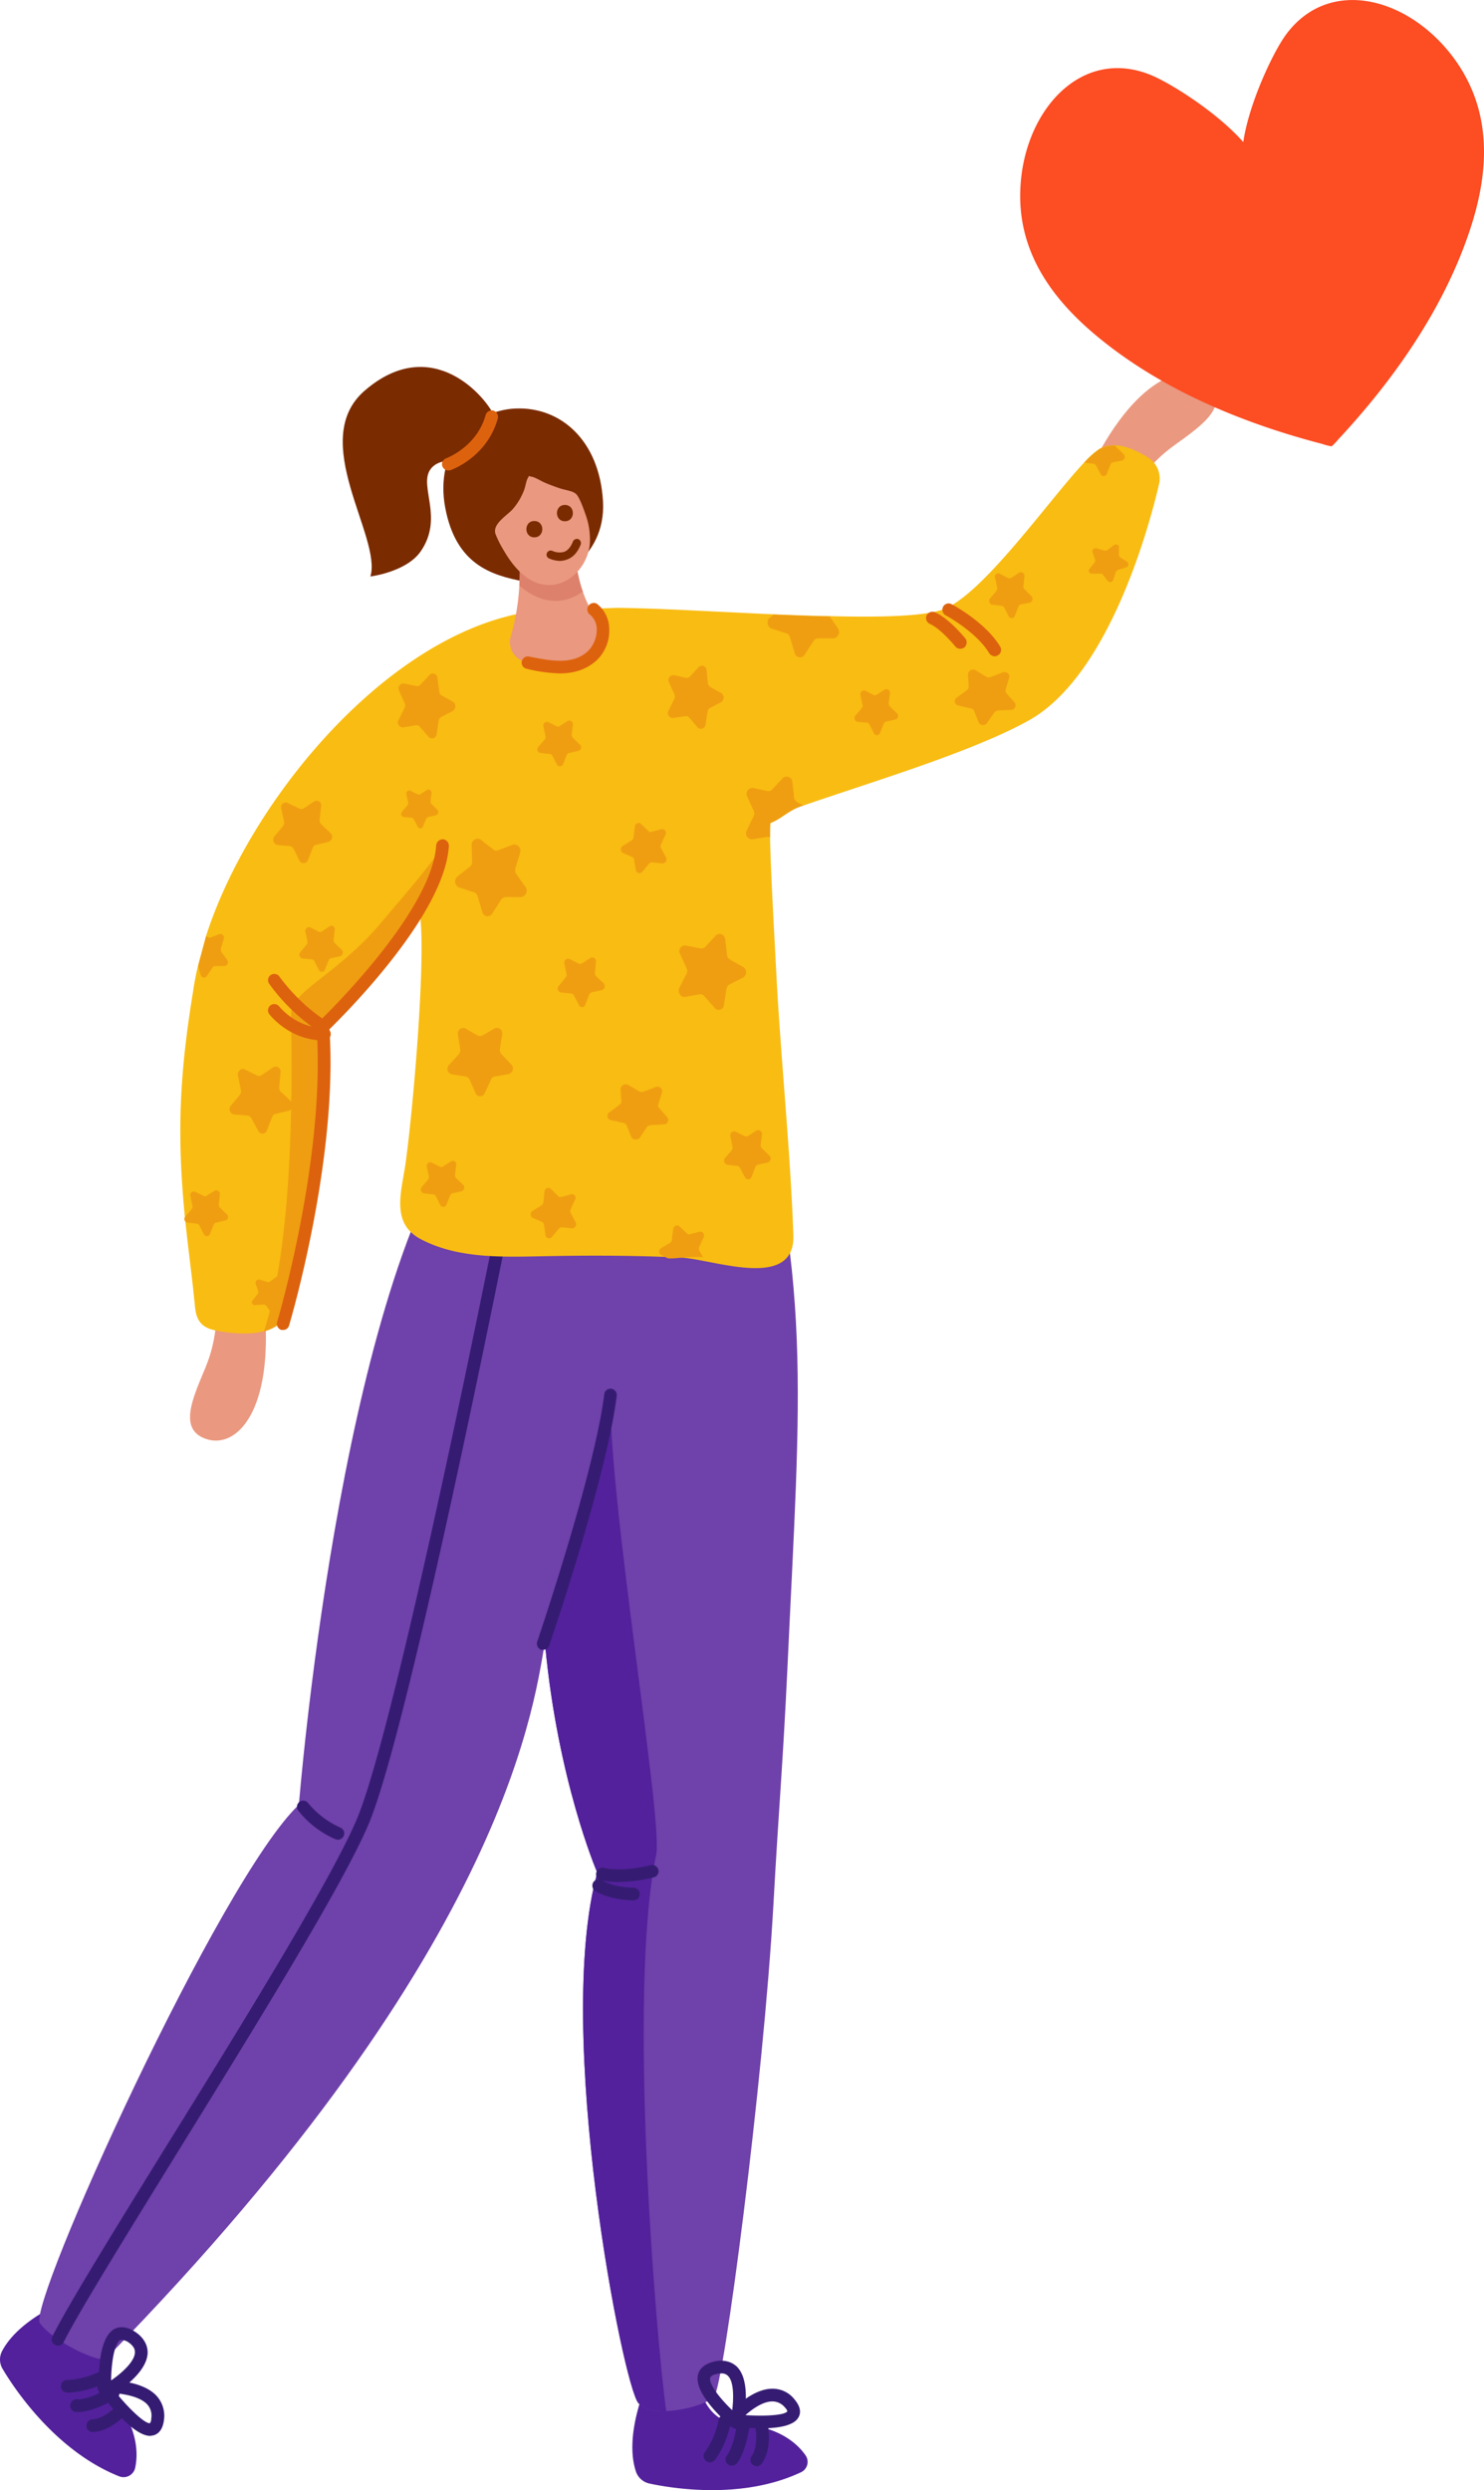 <svg xmlns="http://www.w3.org/2000/svg" width="572.9" height="960.7" viewBox="0.005 -0.003 572.932 960.729" style=""><g><title>rating45_325817890</title><g data-name="Layer 2"><path d="M191.1 161.1c-2.9-7.5-24.1-33-50.3-10.4-22.2 19.2 6.8 56.6 2.2 71.7 0 0 14-1.7 19.5-9.8 8.7-12.7-.5-24.6 3.4-31.1s16.2-2.8 16.2-2.8z" fill="#7b2b00"></path><path d="M202.2 224.3c-12.8-2.4-26.2-6.7-30.3-28.4s9.8-37.6 27.2-38.3 32.3 12.3 33.7 35.7-21.3 31.3-21.3 31.3z" fill="#7b2b00"></path><path d="M28.7 886.3S7.9 893.6.8 907.1a7 7 0 0 0 .3 7c5.1 8.6 21 31.8 44.9 41.3a4.6 4.6 0 0 0 6.2-3.3c1.2-5.7 1.1-15.9-9.2-28.4-16-19.3 21-43.1 21-43.1z" fill="#53219c"></path><g fill="#351c72"><path d="M26 923.1a2.5 2.5 0 0 1-2.5-2.4 2.5 2.5 0 0 1 2.4-2.5c6.7-.1 12.9-3.4 13-3.4a2.4 2.4 0 0 1 3.3 1 2.5 2.5 0 0 1-1 3.3c-.3.1-7.3 3.9-15.2 4z"></path><path d="M30.1 930.6a2.5 2.5 0 1 1 0-4.9c3.9 0 10.2-3.2 12.3-4.5a2.5 2.5 0 0 1 3.4.8 2.5 2.5 0 0 1-.9 3.4c-.9.5-8.9 5.2-14.8 5.2z"></path><path d="M35.8 938.3a2.3 2.3 0 0 1-2.4-2.3 2.5 2.5 0 0 1 2.3-2.6c3.9-.1 8.1-3.9 9.4-5.3a2.5 2.5 0 0 1 3.5-.2 2.4 2.4 0 0 1 .2 3.4c-.3.3-6.2 6.8-12.9 7z"></path></g><path d="M249.4 920.5s-8.6 19.4-3.8 33.3a7.1 7.1 0 0 0 5.2 4.4c9.4 2 36.1 6.2 58.5-4.4a4.4 4.4 0 0 0 1.7-6.5c-3.2-4.6-10.5-11.3-26-12.2-24-1.5-15.6-47.7-15.6-47.7z" fill="#53219c"></path><path d="M304 643.7c-1.9 39.7-3.2 51.3-5.4 91.1-3.8 68-19.2 186-22.9 189.9-2.3 2.4-10.9 5.3-18.5 5.5-4.4.1-8.5-.7-10.7-3-5.9-6.3-32.8-143.6-15.9-204.7-.5-1.1-15.2-35.8-20.1-87.5 0-1 .1-2 .2-3.1-4.2 21.8-12 117-169.6 277.9-2.3 2.4-20.8-6.5-25.7-13.5s69.6-171.4 100-200c0 0 15.4-194.3 63.9-261.5l24.7 21.8c11.4-28 60.7-133.1 83.5-54.8 26.6 91.6 21.5 133.9 16.5 241.9z" fill="#6f41aa"></path><path d="M257.2 930.2c-4.4.1-8.5-.7-10.7-3-5.9-6.3-32.8-143.6-15.9-204.7-.5-1.1-15.2-35.8-20.1-87.5 11.7-48.8 25.2-96.9 25.2-96.9-.8 40.5 20.6 165.9 17.6 177.6-11.1 53.8.1 187.4 3.9 214.5z" fill="#53219c"></path><path d="M22.4 905a2.3 2.3 0 0 1-1.1-.3 2.4 2.4 0 0 1-1.1-3.2c6-12 23.3-40 43.4-72.5 29.3-47.1 65.6-105.9 74.6-128.2 16-39.7 54-231.7 54.4-233.6a2.4 2.4 0 1 1 4.8.9c-1.6 7.9-38.5 194.4-54.6 234.5-9.2 22.7-44.2 79.2-75 129-20 32.4-37.3 60.3-43.2 72a2.4 2.4 0 0 1-2.2 1.4z" fill="#351c72"></path><path d="M209.7 636.5h-.8a2.5 2.5 0 0 1-1.5-3.1c.2-.7 22-64.5 25.9-95.5a2.4 2.4 0 0 1 2.7-2.1 2.4 2.4 0 0 1 2.1 2.7c-3.9 31.5-25.2 93.8-26.1 96.5a2.4 2.4 0 0 1-2.3 1.5z" fill="#351c72"></path><g fill="#351c72"><path d="M274.1 950a3 3 0 0 1-1.5-.5 2.5 2.5 0 0 1-.4-3.5 31.1 31.1 0 0 0 5.2-12.3 2.4 2.4 0 1 1 4.8.8c-.1.3-1.4 8.2-6.1 14.5a2.8 2.8 0 0 1-2 1z"></path><path d="M282.5 951.3a3 3 0 0 1-1.5-.5 2.5 2.5 0 0 1-.4-3.4c2.4-3 3.7-10.1 4-12.6a2.5 2.5 0 0 1 2.7-2.1 2.6 2.6 0 0 1 2.2 2.8c-.2 1-1.4 10.3-5 14.9a2.5 2.5 0 0 1-2 .9z"></path><path d="M292.2 951.5a3 3 0 0 1-1.5-.5 2.4 2.4 0 0 1-.5-3.4c2.2-3.1 1.8-8.8 1.5-10.7a2.4 2.4 0 1 1 4.8-.8c.1.3 1.6 8.9-2.4 14.4a2.4 2.4 0 0 1-1.9 1z"></path></g><g fill="#351c72"><path d="M284.3 937.1a2.5 2.5 0 0 1-1.6-.6c-2.5-2.1-15-13-13.2-20.3.4-1.8 1.9-4.1 6.3-5.1s7.3.6 8.8 2.1c5.7 5.9 2.5 20.4 2.1 22a2.4 2.4 0 0 1-1.6 1.8zm-5.8-21.4a5.6 5.6 0 0 0-1.7.2c-1.1.2-2.4.7-2.6 1.5-.6 2.5 3.9 8.1 8.5 12.5.6-5 .6-11-1.6-13.2a3.3 3.3 0 0 0-2.6-1z"></path><path d="M293.6 936.9a110.4 110.4 0 0 1-11.5-.7 2.5 2.5 0 0 1-2-1.6 2.4 2.4 0 0 1 .4-2.4c.4-.5 9-10.6 17.7-10.6a10.7 10.7 0 0 1 8.6 4.2c2.6 3.1 2.3 5.4 1.5 6.8-1.8 3.4-8.3 4.3-14.7 4.3zm-5.8-5.1c8.1.5 15.2 0 16.2-1.5a3.6 3.6 0 0 0-.9-1.4 6.3 6.3 0 0 0-4.9-2.4c-3.5 0-7.5 2.7-10.4 5.3z"></path></g><path d="M238.8 726.1a28.2 28.2 0 0 1-7.3-.8 2.5 2.5 0 0 1 1.5-4.7c.1.1 6.4 1.9 18.2-1a2.5 2.5 0 0 1 3 1.8 2.4 2.4 0 0 1-1.8 2.9 56.9 56.9 0 0 1-13.6 1.8z" fill="#351c72"></path><path d="M244.6 733.2c-9.9-.3-14.4-3.4-14.9-3.7a2.5 2.5 0 0 1-.5-3.5 2.5 2.5 0 0 1 3.4-.5c.1.1 3.8 2.6 12 2.8a2.4 2.4 0 0 1 2.4 2.5 2.4 2.4 0 0 1-2.4 2.4z" fill="#351c72"></path><path d="M130.5 709.8l-1-.2a37.2 37.2 0 0 1-14.4-11.1 2.4 2.4 0 1 1 3.9-2.8 34.3 34.3 0 0 0 12.4 9.4 2.4 2.4 0 0 1 1.3 3.2 2.5 2.5 0 0 1-2.2 1.5z" fill="#351c72"></path><g fill="#351c72"><path d="M40.6 925.4a2.7 2.7 0 0 1-1.2-.3 2.4 2.4 0 0 1-1.2-2c-.2-3.5-.8-20.7 5.9-24.5 1.7-.9 4.5-1.4 8.3 1.2s4.7 5.9 4.6 8.1c-.4 8.5-13.7 16.3-15.2 17.1a1.9 1.9 0 0 1-1.2.4zm6.5-22.6h-.6c-2.3 1.3-3.5 8.4-3.6 15.6 4.4-3 9.1-7.4 9.2-10.8 0-.5.1-2.1-2.5-3.9a4.9 4.9 0 0 0-2.5-.9z"></path><path d="M58 939.8c-6.4 0-16-12.1-20-17.5a2.5 2.5 0 0 1-.2-2.5 2.2 2.2 0 0 1 2-1.4c.6 0 14.4-.7 20.6 5.9a11.4 11.4 0 0 1 2.9 9.4c-.5 4.1-2.5 5.5-4.1 5.9zm-13-16.4c5.5 6.7 11.2 11.8 12.9 11.5a3 3 0 0 0 .5-1.8 6.4 6.4 0 0 0-1.6-5.5c-2.6-2.7-7.7-3.8-11.8-4.2z"></path></g><path d="M84.6 501.7c-1.5 7.3-.6 14.6-5.3 26s-10.9 24.1.7 27.6 25.4-11.1 22.2-50-17.6-3.6-17.6-3.6z" fill="#ea987f"></path><path d="M435 191.4c5.1-5.5 8.2-12.2 18.1-19.4s21.9-14.9 13.9-24-27.5-3.7-45.1 31.1 13.1 12.3 13.1 12.3z" fill="#ea987f"></path><path d="M447.4 187.1c-4.4 18.7-20 74.1-50.3 90.9-21.8 12.1-60.1 23.5-87 32.8l-.7.2c-5.2 1.8-7.7 4.9-11.9 6.5-.2.1-.2 2.2-.2 5.6.2 13.2 2.1 45.6 2.5 54.1 1.8 33.1 5.3 66.1 6.5 99.4.7 21.6-31.3 9.1-43.4 8.6-18.3-.9-36.6-.9-54.8-.5-15.3.3-31.9.7-45.8-6.7-11.6-6.2-7.2-18.5-5.7-29.3 2.9-20.7 8.6-85.5 5-98.8v.2h-.1a185.5 185.5 0 0 1-17.9 27c-5.5 6.8-12 13.7-19 18.8a369.6 369.6 0 0 1-4.3 72.9 175.4 175.4 0 0 1-5.4 24.1c-1.8 5.9-3.1 14.9-8.3 18.6a15.6 15.6 0 0 1-4.7 2.1c-6.1 1.6-14.1.7-19.1-.4s-7-3.8-7.5-9c-1.5-15.6-3.9-30.9-4.9-46.5-1.9-27.2-.2-48.6 4.2-75.5a97.9 97.9 0 0 1 1.9-9.7l3.1-11.5c17.9-55.6 77.3-125.5 136.2-125.9 7.8 0 22.1-.6 22.1-.6 15 .1 38.1 1.5 60.8 2.5 7.3.3 14.6.6 21.6.7 19.6.5 36.5.1 43.8-2.6 15.3-5.6 41-42.4 54.5-56.7a33.4 33.4 0 0 1 5.8-5.2 11.7 11.7 0 0 1 6.3-1.4c4.5.2 9.2 2.6 12.7 4.8a9.6 9.6 0 0 1 4 10.5z" fill="#f9bc12"></path><g fill="#ef9e11"><path d="M201.1 346.1h-5.8a2.3 2.3 0 0 0-1.9 1.1l-3.3 5.2a2.1 2.1 0 0 1-3.9-.6l-1.8-6.1a2.3 2.3 0 0 0-1.5-1.5l-5.6-1.8a2.5 2.5 0 0 1-.6-4.3l4.7-3.7a2.7 2.7 0 0 0 .9-2.1l-.2-6.3a2.3 2.3 0 0 1 3.6-2l4.7 3.7a1.8 1.8 0 0 0 2 .3l5.5-2.1a2.4 2.4 0 0 1 2.9 3.1l-1.8 6a2.8 2.8 0 0 0 .3 2.2l3.6 5a2.5 2.5 0 0 1-1.8 3.9z"></path><path d="M321.7 246.3h-5.8a2 2 0 0 0-1.8 1l-3.4 5.2a2.1 2.1 0 0 1-3.9-.6l-1.8-6a2.2 2.2 0 0 0-1.5-1.6l-5.6-1.8a2.5 2.5 0 0 1-.6-4.3l1.4-1.1c7.3.3 14.6.6 21.6.7l3.2 4.6a2.5 2.5 0 0 1-1.8 3.9z"></path><path d="M86.6 372.7h-3.5a1.1 1.1 0 0 0-1.1.7l-2.1 3.1a1.3 1.3 0 0 1-2.4-.4l-1-3.5 3.1-11.5.5.4a1.3 1.3 0 0 0 1.2.2l3.4-1.3a1.4 1.4 0 0 1 1.7 1.8l-1.1 3.7a2.2 2.2 0 0 0 .2 1.4l2.2 3a1.5 1.5 0 0 1-1.1 2.4z"></path><path d="M99.7 436.3l-2.6-4.8a2.1 2.1 0 0 0-1.5-1.1l-5.1-.4a2.1 2.1 0 0 1-1.3-3.5l3.4-4.1a2.2 2.2 0 0 0 .4-1.9l-1.1-5.4c-.4-1.7 1.2-3.2 2.6-2.5l4.7 2.3a1.9 1.9 0 0 0 1.8-.1l4.3-2.9a1.9 1.9 0 0 1 3 2l-.5 5.5a2.2 2.2 0 0 0 .6 1.8l3.9 3.6a2.2 2.2 0 0 1-.8 3.7l-5 1.2a1.7 1.7 0 0 0-1.4 1.2l-2 5.1a1.8 1.8 0 0 1-3.4.3z"></path><path d="M124 311.1l-.6 5.2a2.5 2.5 0 0 0 .6 1.7l3.6 3.4a2 2 0 0 1-.8 3.4l-4.7 1.1a1.6 1.6 0 0 0-1.3 1.1l-1.9 4.8a1.8 1.8 0 0 1-3.3.2l-2.3-4.6a2.1 2.1 0 0 0-1.4-1l-4.8-.4a2.1 2.1 0 0 1-1.1-3.4l3.2-3.8a2.1 2.1 0 0 0 .5-1.7l-1.1-5.1a1.8 1.8 0 0 1 2.5-2.2l4.4 2.1a1.7 1.7 0 0 0 1.7 0l4.1-2.7a1.8 1.8 0 0 1 2.7 1.9z"></path><path d="M294.2 437.7l-.5 4.1a1.9 1.9 0 0 0 .5 1.3l2.8 2.7a1.6 1.6 0 0 1-.6 2.7l-3.7.8a1.6 1.6 0 0 0-1.1 1l-1.4 3.7a1.4 1.4 0 0 1-2.6.2l-1.9-3.6a1.2 1.2 0 0 0-1.1-.8l-3.7-.4a1.6 1.6 0 0 1-1-2.6l2.6-3a1.7 1.7 0 0 0 .3-1.4l-.8-4a1.5 1.5 0 0 1 2-1.8l3.4 1.7a1.7 1.7 0 0 0 1.4 0l3.2-2.1a1.5 1.5 0 0 1 2.2 1.5z"></path><path d="M256.2 433.8l-4.9.3a2.1 2.1 0 0 0-1.6.8l-2.6 3.9a2 2 0 0 1-3.4-.2l-1.7-4.3a2.1 2.1 0 0 0-1.3-1.1l-4.8-1a1.7 1.7 0 0 1-.6-3.1l3.9-2.9a1.5 1.5 0 0 0 .7-1.5l-.3-4.5a2 2 0 0 1 3-1.6l4.1 2.4a2.1 2.1 0 0 0 1.7.2l4.7-1.8a1.8 1.8 0 0 1 2.5 2.1l-1.4 4.4a1.6 1.6 0 0 0 .3 1.6l3.1 3.5a1.7 1.7 0 0 1-1.4 2.8z"></path><path d="M390.3 273.9l-4.9.2a2.4 2.4 0 0 0-1.6.9l-2.7 3.9a1.9 1.9 0 0 1-3.3-.3l-1.7-4.3a1.7 1.7 0 0 0-1.3-1l-4.8-1.1a1.7 1.7 0 0 1-.6-3.1l3.9-2.8a1.9 1.9 0 0 0 .7-1.5l-.3-4.6a2 2 0 0 1 3-1.6l4.1 2.5a2 2 0 0 0 1.7.1l4.6-1.8c1.5-.5 3 .7 2.5 2.1l-1.3 4.4a1.5 1.5 0 0 0 .3 1.6l3.1 3.5a1.8 1.8 0 0 1-1.4 2.9z"></path><path d="M256.9 322.1l-1.7 3.7a1.7 1.7 0 0 0 0 1.4l1.9 3.5a1.6 1.6 0 0 1-1.5 2.4l-3.8-.4a1.2 1.2 0 0 0-1.2.5l-2.6 3.1a1.4 1.4 0 0 1-2.5-.6l-.7-4a1.2 1.2 0 0 0-.8-1.1l-3.4-1.5a1.6 1.6 0 0 1-.1-2.8l3.4-2.1a1.4 1.4 0 0 0 .7-1.2l.5-4c.1-1.3 1.6-2 2.4-1.1l2.8 2.7a1.2 1.2 0 0 0 1.3.3l3.7-1a1.5 1.5 0 0 1 1.6 2.2z"></path><path d="M270 481a2 2 0 0 0 0 1.5l1.4 2.5a74.6 74.6 0 0 0-9.3.3 28.2 28.2 0 0 1-4.2.2l-2.5-1.2a1.6 1.6 0 0 1-.1-2.8l3.4-2a1.6 1.6 0 0 0 .7-1.3l.5-4a1.5 1.5 0 0 1 2.4-1.1l2.8 2.7a1.4 1.4 0 0 0 1.2.4l3.8-1a1.5 1.5 0 0 1 1.6 2.1z"></path><path d="M222 462.9l-1.7 3.7a1.6 1.6 0 0 0 .1 1.5l1.8 3.4a1.6 1.6 0 0 1-1.4 2.4l-3.8-.4a1.6 1.6 0 0 0-1.3.6l-2.6 3.1a1.4 1.4 0 0 1-2.5-.7l-.6-4a1.5 1.5 0 0 0-.8-1.1l-3.5-1.5a1.6 1.6 0 0 1 0-2.8l3.3-2a2 2 0 0 0 .8-1.3l.4-4a1.5 1.5 0 0 1 2.5-1.1l2.7 2.7a1.3 1.3 0 0 0 1.3.4l3.7-1a1.4 1.4 0 0 1 1.6 2.1z"></path><path d="M84.9 460.8l-.4 3.8a1.6 1.6 0 0 0 .4 1.3l2.6 2.5a1.4 1.4 0 0 1-.6 2.5l-3.4.8a1.2 1.2 0 0 0-1 .8l-1.4 3.5a1.3 1.3 0 0 1-2.4.2l-1.7-3.4a1.2 1.2 0 0 0-1-.7l-3.5-.4a1.4 1.4 0 0 1-.9-2.4l2.4-2.8a1.6 1.6 0 0 0 .3-1.3l-.8-3.8a1.4 1.4 0 0 1 1.9-1.6l3.2 1.6a1 1 0 0 0 1.2-.1l3.1-1.9a1.4 1.4 0 0 1 2 1.4z"></path><path d="M111.6 500.9l-3.1 1.1a1.1 1.1 0 0 0-.8.8l-1 2.9a1.3 1.3 0 0 1-2.2.4l-1.8-2.4a1.2 1.2 0 0 0-1-.4l-3.2.2a1.1 1.1 0 0 1-1-1.8l2-2.5a1.5 1.5 0 0 0 .2-1.1l-1-2.8a1.3 1.3 0 0 1 1.6-1.6l3 .9a1.1 1.1 0 0 0 1.1-.3l2.6-1.9a1.2 1.2 0 0 1 2 .9v3a.9.9 0 0 0 .5.9l2.6 1.7a1.1 1.1 0 0 1-.5 2z"></path><path d="M434.7 218.9l-3.1 1a1.5 1.5 0 0 0-.8.8l-1 3a1.3 1.3 0 0 1-2.2.4l-1.8-2.4a1 1 0 0 0-1-.4h-3.2a1.1 1.1 0 0 1-1-1.8l2-2.5a1.4 1.4 0 0 0 .2-1.1l-1-2.8a1.2 1.2 0 0 1 1.6-1.5l3 .8a1.4 1.4 0 0 0 1.1-.2l2.6-1.9c.8-.6 2-.1 1.9.8v3.1a1.1 1.1 0 0 0 .6.9l2.5 1.6a1.2 1.2 0 0 1-.4 2.2z"></path><path d="M166.6 305.9l-.4 3.3a1.2 1.2 0 0 0 .4 1l2.2 2.2a1.2 1.2 0 0 1-.5 2.1l-2.9.7a1.3 1.3 0 0 0-.9.7l-1.2 3a1.1 1.1 0 0 1-2 .1l-1.5-2.8a1.1 1.1 0 0 0-.8-.7l-3-.3a1.2 1.2 0 0 1-.7-2.1l2-2.4a2 2 0 0 0 .3-1.1l-.7-3.1c-.2-1 .8-1.9 1.6-1.4l2.7 1.3a1.1 1.1 0 0 0 1.1 0l2.6-1.7a1.2 1.2 0 0 1 1.7 1.2z"></path><path d="M221.2 279.6l-.5 3.8a2.1 2.1 0 0 0 .5 1.3l2.6 2.5a1.4 1.4 0 0 1-.6 2.5l-3.4.8a1.2 1.2 0 0 0-1 .8l-1.4 3.5a1.3 1.3 0 0 1-2.4.1l-1.7-3.3a1.2 1.2 0 0 0-1.1-.7l-3.5-.4a1.4 1.4 0 0 1-.8-2.4l2.4-2.8a1.6 1.6 0 0 0 .3-1.3l-.8-3.8a1.4 1.4 0 0 1 1.9-1.6l3.2 1.6a1.1 1.1 0 0 0 1.2-.1l3-1.9a1.4 1.4 0 0 1 2.1 1.4z"></path><path d="M343.6 267.5l-.5 3.8a1.9 1.9 0 0 0 .5 1.3l2.6 2.5a1.4 1.4 0 0 1-.6 2.5l-3.4.8a1.4 1.4 0 0 0-1 .8l-1.4 3.5a1.3 1.3 0 0 1-2.4.2l-1.7-3.4a1.2 1.2 0 0 0-1.1-.7l-3.5-.3a1.5 1.5 0 0 1-.8-2.5l2.4-2.8a1.4 1.4 0 0 0 .3-1.3l-.8-3.7c-.2-1.2.9-2.2 1.9-1.7l3.2 1.6a1.1 1.1 0 0 0 1.2-.1l3-1.9a1.4 1.4 0 0 1 2.1 1.4z"></path><path d="M129.2 358.8l-.4 3.8a1.5 1.5 0 0 0 .5 1.3l2.6 2.5a1.5 1.5 0 0 1-.6 2.5l-3.5.8a1.2 1.2 0 0 0-.9.8l-1.4 3.5a1.3 1.3 0 0 1-2.4.2l-1.7-3.3a1.3 1.3 0 0 0-1.1-.8l-3.5-.3a1.5 1.5 0 0 1-.8-2.5l2.3-2.8a1.5 1.5 0 0 0 .4-1.3l-.8-3.7c-.2-1.2.9-2.2 1.9-1.7l3.2 1.6a1.3 1.3 0 0 0 1.2 0l3-2a1.3 1.3 0 0 1 2 1.4z"></path><path d="M230.1 371.1l-.4 4.1a1.8 1.8 0 0 0 .4 1.4l2.9 2.7a1.6 1.6 0 0 1-.7 2.7l-3.7.8a1.7 1.7 0 0 0-1.1.9l-1.5 3.8a1.3 1.3 0 0 1-2.5.2l-1.9-3.6a1.3 1.3 0 0 0-1.1-.8l-3.8-.4a1.5 1.5 0 0 1-.9-2.6l2.5-3.1a1.4 1.4 0 0 0 .4-1.4l-.8-4a1.5 1.5 0 0 1 2-1.8l3.4 1.7a1.4 1.4 0 0 0 1.4 0l3.2-2.1a1.5 1.5 0 0 1 2.2 1.5z"></path><path d="M176.1 449.5l-.4 3.8a1.5 1.5 0 0 0 .5 1.3l2.6 2.5a1.5 1.5 0 0 1-.6 2.5l-3.5.8a1.2 1.2 0 0 0-.9.8l-1.4 3.5a1.3 1.3 0 0 1-2.4.2l-1.7-3.4a1.5 1.5 0 0 0-1.1-.7l-3.5-.4a1.5 1.5 0 0 1-.9-2.4l2.4-2.8a2.2 2.2 0 0 0 .4-1.3l-.8-3.7a1.4 1.4 0 0 1 1.8-1.7l3.2 1.6a1.2 1.2 0 0 0 1.3-.1l3-1.9a1.3 1.3 0 0 1 2 1.4z"></path><path d="M433.1 177.7l-3.5.7a1.2 1.2 0 0 0-.9.9l-1.4 3.5a1.3 1.3 0 0 1-2.4.1l-1.7-3.3a1.4 1.4 0 0 0-1.1-.7l-3.5-.4a33.4 33.4 0 0 1 5.8-5.2 11.7 11.7 0 0 1 6.3-1.4 1 1 0 0 0 .4.7l2.6 2.5a1.5 1.5 0 0 1-.6 2.6z"></path><path d="M395.5 222.4l-.4 3.8a1.5 1.5 0 0 0 .5 1.2l2.6 2.6a1.5 1.5 0 0 1-.6 2.5l-3.5.7a1.2 1.2 0 0 0-.9.9l-1.4 3.5a1.3 1.3 0 0 1-2.4.1l-1.7-3.3a1.5 1.5 0 0 0-1.1-.7l-3.5-.4a1.5 1.5 0 0 1-.9-2.4l2.4-2.8a2.3 2.3 0 0 0 .4-1.4l-.8-3.7a1.3 1.3 0 0 1 1.9-1.6l3.1 1.6a1.5 1.5 0 0 0 1.3-.1l3-2a1.4 1.4 0 0 1 2 1.5z"></path><path d="M165.4 284.2l-3.3-3.8a1.9 1.9 0 0 0-1.6-.6l-4.7.8a1.9 1.9 0 0 1-1.9-2.9l2.3-4.6a2.1 2.1 0 0 0 0-1.9l-2.1-4.7a1.9 1.9 0 0 1 1.9-2.8l4.8 1a1.7 1.7 0 0 0 1.6-.6l3.4-3.7a1.8 1.8 0 0 1 3.1 1.2l.7 5.2a1.7 1.7 0 0 0 .9 1.5l4.3 2.4a2.1 2.1 0 0 1 0 3.6l-4.4 2.3a1.7 1.7 0 0 0-1 1.4l-.8 5.2a1.8 1.8 0 0 1-3.2 1z"></path><path d="M275.9 388.8l-3.9-4.4a2.1 2.1 0 0 0-1.9-.8l-5.6 1c-1.7.3-3-1.8-2.2-3.5l2.7-5.3a2.4 2.4 0 0 0 .1-2.2l-2.5-5.5a2.2 2.2 0 0 1 2.3-3.3l5.5 1.1a2 2 0 0 0 1.9-.6l4-4.3c1.3-1.4 3.4-.6 3.7 1.4l.7 6a2.3 2.3 0 0 0 1.1 1.8l5 2.8a2.4 2.4 0 0 1 0 4.2l-5.1 2.6a2.2 2.2 0 0 0-1.2 1.8l-1 6a2 2 0 0 1-3.6 1.2z"></path><path d="M310.1 310.8l-.7.2c-5.2 1.8-7.7 4.9-11.9 6.5-.2.1-.2 2.2-.2 5.6a1.9 1.9 0 0 0-1.3-.2l-5.5.9a2.3 2.3 0 0 1-2.2-3.4l2.6-5.4a2.4 2.4 0 0 0 .1-2.2l-2.5-5.4a2.3 2.3 0 0 1 2.3-3.4l5.5 1.2a2 2 0 0 0 1.9-.7l4-4.3a2.2 2.2 0 0 1 3.7 1.4l.7 6.1a2.3 2.3 0 0 0 1.1 1.7z"></path><path d="M269.3 280.6l-3.2-3.8a1.8 1.8 0 0 0-1.6-.5l-4.6.7a1.9 1.9 0 0 1-1.8-2.8l2.2-4.5a2.3 2.3 0 0 0 .1-1.8l-2.1-4.6a1.9 1.9 0 0 1 1.9-2.8l4.6 1a1.8 1.8 0 0 0 1.6-.5l3.3-3.6a1.8 1.8 0 0 1 3.1 1.1l.5 5.1a2.3 2.3 0 0 0 1 1.5l4.2 2.3a2.1 2.1 0 0 1-.1 3.5l-4.2 2.2a1.7 1.7 0 0 0-1 1.4l-.8 5a1.8 1.8 0 0 1-3.1 1.1z"></path><path d="M193.9 399l-.9 5.7a2.4 2.4 0 0 0 .6 2l3.8 4a2.2 2.2 0 0 1-1.1 3.7l-5.2.9a1.8 1.8 0 0 0-1.5 1.2l-2.4 5.1a1.9 1.9 0 0 1-3.6.1l-2.3-5.2a2.2 2.2 0 0 0-1.6-1.2l-5.2-.8a2.2 2.2 0 0 1-1.1-3.7l3.7-4a2.4 2.4 0 0 0 .6-2l-.9-5.6a2.1 2.1 0 0 1 2.9-2.4l4.7 2.7a2.1 2.1 0 0 0 1.9 0l4.6-2.7a2.1 2.1 0 0 1 3 2.2z"></path></g><path d="M231.7 248.9c-6.3 10.4-20.3 8.7-29.2 6.4a7.9 7.9 0 0 1-5.3-9.8 86.4 86.4 0 0 0 3.3-19.6 97.1 97.1 0 0 0 0-12s20.6-19.9 21.7 0a51 51 0 0 0 2.8 14.3 43.2 43.2 0 0 0 6.3 12 7.7 7.7 0 0 1 .4 8.7z" fill="#ea987f"></path><path d="M170.9 326.2a91 91 0 0 1-9.3 23.8.3.3 0 0 1-.1.2 185.5 185.5 0 0 1-17.9 27c-5.5 6.8-12 13.7-19 18.8a370.1 370.1 0 0 1-4.3 72.9 175.4 175.4 0 0 1-5.4 24.1c-1.8 5.9-3.1 14.9-8.2 18.6a17.5 17.5 0 0 1-4.8 2.1c13.3-40.8 10.3-114.9 10.5-123s18.1-15.1 34.3-34.2c14.9-17.5 20.5-24.2 24.2-30.3z" fill="#ef9e11"></path><path d="M109.3 513.1h-.7a2.5 2.5 0 0 1-1.6-3.1c.2-.6 18.9-63.8 15.2-113.7a2.6 2.6 0 0 1 .8-2c.4-.4 43.8-41.9 45.4-68.2a2.6 2.6 0 0 1 2.6-2.3 2.5 2.5 0 0 1 2.3 2.6c-1.6 26.4-39.8 64.5-46.1 70.7 3.4 50.6-15.4 113.7-15.6 114.3a2.3 2.3 0 0 1-2.3 1.7z" fill="#dd620e"></path><path d="M216.1 259.8a59 59 0 0 1-12.8-1.8 2.4 2.4 0 1 1 1-4.7c8.1 1.6 16.6 3.4 22.6-2a11.8 11.8 0 0 0 3.5-8.7 7.4 7.4 0 0 0-2.9-5.7 2.5 2.5 0 0 1 2.9-4 12.3 12.3 0 0 1 4.8 9.5 15.8 15.8 0 0 1-5 12.5c-4.2 3.7-9.1 4.9-14.1 4.9z" fill="#dd620e"></path><path d="M124.6 398.5a3.3 3.3 0 0 1-1.3-.4 73.6 73.6 0 0 1-19.4-18.6 2.4 2.4 0 1 1 4-2.7A71.1 71.1 0 0 0 126 394a2.4 2.4 0 0 1 .7 3.3 2.5 2.5 0 0 1-2.1 1.2z" fill="#dd620e"></path><path d="M124.7 401.4c-12.9-.1-20.4-9.7-20.7-10.1a2.4 2.4 0 1 1 3.8-3c.1.1 6.5 8.2 16.9 8.2a2.5 2.5 0 1 1 0 4.9z" fill="#dd620e"></path><path d="M225 228.2c-6.7 4.9-15.5 5.5-24.5-2.3a97.1 97.1 0 0 0 0-12s20.6-19.9 21.7 0a51 51 0 0 0 2.8 14.3z" fill="#dd816c"></path><path d="M226 198.3a28 28 0 0 1 1.7 11.8c-1.1 9.7-10.1 18.1-20 14.9-6-2-10.3-7.6-13.3-12.8a39.9 39.9 0 0 1-3.1-6.2c-1.3-3.8 4.4-7.1 6.6-9.5a24.3 24.3 0 0 0 4.5-7.6c.5-1.3.7-3.3 1.4-4.5s.1-.7 1.4-.5 3.2 1.4 4.7 2.1 4.4 1.8 6.6 2.5 5 .9 6.2 2.4 2.5 5.1 3.3 7.4z" fill="#ea987f"></path><g fill="#7b2b00"><path d="M206.3 207.3c4.1 0 4.1-6.3 0-6.3s-4.1 6.3 0 6.3z"></path><path d="M218.1 201.1c4.1 0 4.1-6.3 0-6.3s-4.1 6.3 0 6.3z"></path><path d="M216.2 216.4a10.9 10.9 0 0 1-4.5-1.1 1.6 1.6 0 0 1 1.5-2.8 6.7 6.7 0 0 0 4.6.4c1.4-.5 2.6-1.9 3.4-4a1.7 1.7 0 0 1 2.1-.9 1.7 1.7 0 0 1 .9 2.1c-1.2 3-3 5-5.4 5.8a8.5 8.5 0 0 1-2.6.5z"></path></g><path d="M370.8 250.3a2.5 2.5 0 0 1-2-.9c-1.5-1.9-6.3-7.2-9.8-8.7a2.5 2.5 0 0 1-1.3-3.2 2.5 2.5 0 0 1 3.2-1.3c5.3 2.2 11.1 9.3 11.8 10.1a2.6 2.6 0 0 1-.4 3.5 3 3 0 0 1-1.5.5z" fill="#dd620e"></path><path d="M384 253.2a2.7 2.7 0 0 1-2.1-1.2c-4.8-8.1-16.7-14.6-16.8-14.6a2.5 2.5 0 0 1-1-3.3 2.4 2.4 0 0 1 3.3-1c.6.3 13.2 7.1 18.7 16.3a2.4 2.4 0 0 1-.8 3.4 2.8 2.8 0 0 1-1.3.4z" fill="#dd620e"></path><path d="M173.1 181.5a2.5 2.5 0 0 1-2.3-1.6 2.4 2.4 0 0 1 1.5-3.1c.2-.1 11.8-4.4 15.2-16.7a2.5 2.5 0 0 1 3-1.7 2.5 2.5 0 0 1 1.7 3c-4.1 14.9-17.7 19.8-18.3 20z" fill="#dd620e"></path><path d="M393.9 73.9C394.7 43.3 417 18 444 28.8c7.8 3.1 26 14.6 36 26 2.2-15 11.4-34.4 16.3-41.2C513.4-10 545.8-.7 562.9 24.7c13.7 20.5 11.5 43.4 4.5 64.3-10.3 30.9-30.1 58.4-50.7 80.5a23.3 23.3 0 0 1-2.6 2.7 20.3 20.3 0 0 1-3.5-.9c-29.3-7.6-60.7-20.1-86-40.7-17.1-13.9-31.4-32-30.7-56.7z" fill="#fc4d23"></path></g></g></svg>